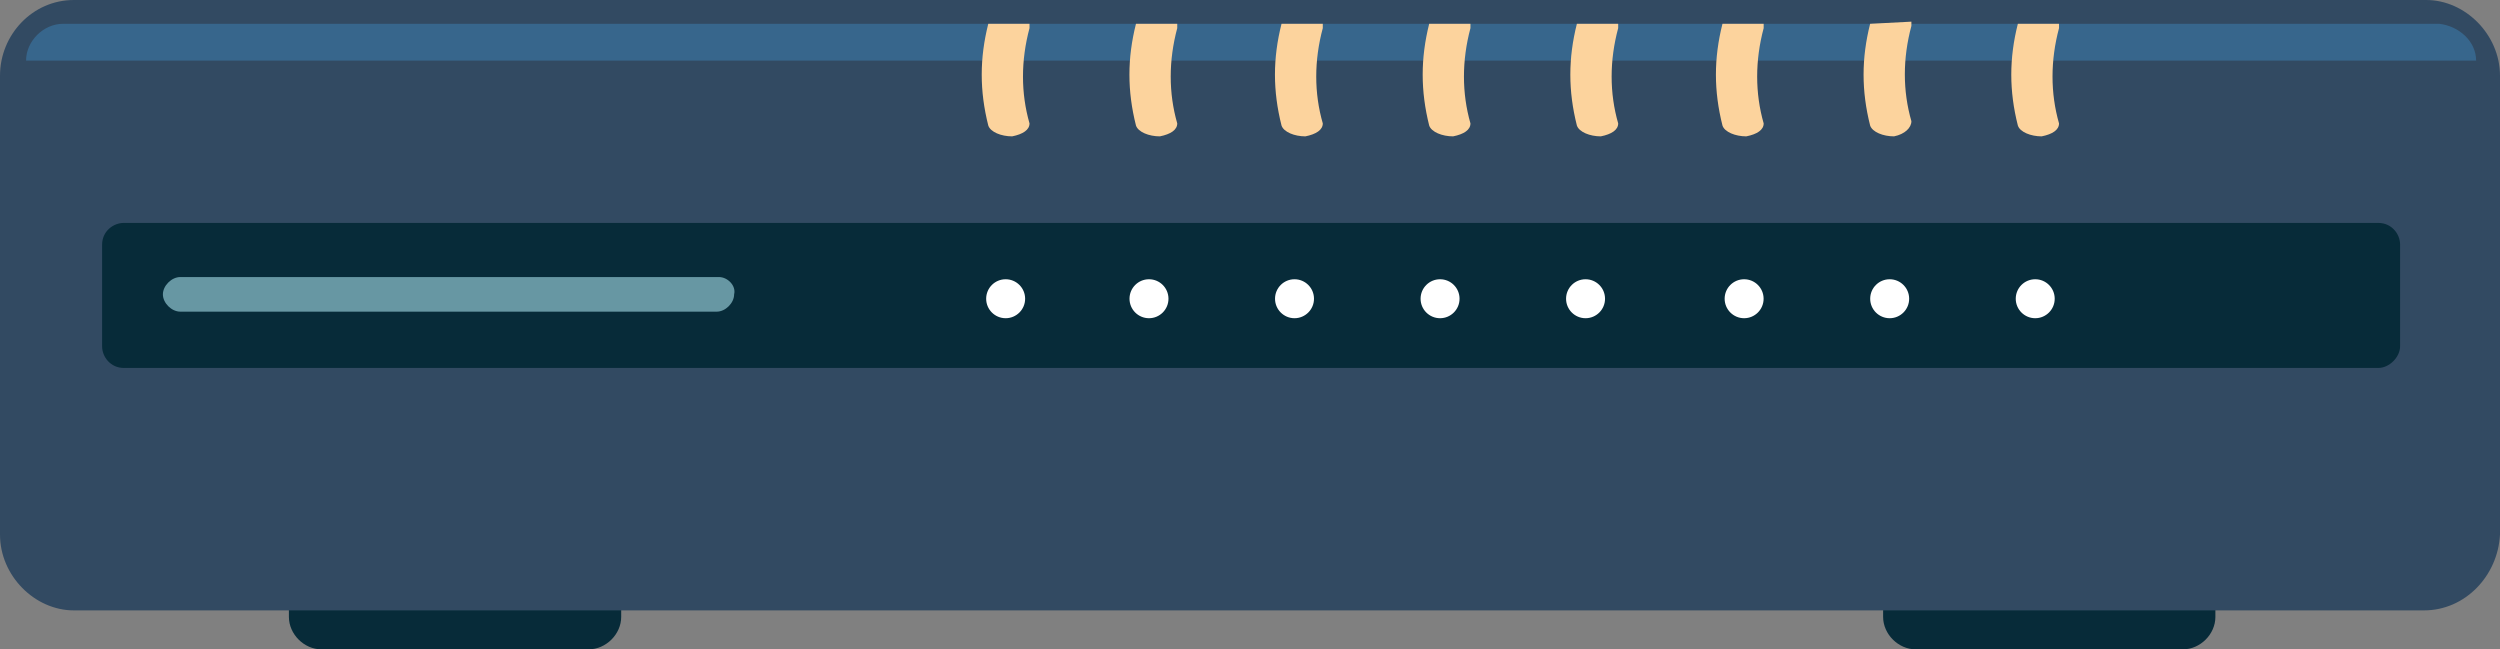 <svg version="1.1" id="ilhwsa8q1" xmlns:xml="http://www.w3.org/XML/1998/namespace"
	 xmlns="http://www.w3.org/2000/svg" xmlns:xlink="http://www.w3.org/1999/xlink" x="0px" y="0px" width="77px" height="20px"
	 viewBox="0 0 77 20" enable-background="new 0 0 77 20" xml:space="preserve">
<rect x="0" y="0" width="77" height="20" fill="#808080" stroke="none"/>
<g>
	<path fill="#072B39" d="M18.129,20H9.9c-0.535,0-1.002-0.467-1.002-1v-0.266h10.235V19C19.133,19.533,18.664,20,18.129,20z"/>
	<path fill="#072B39" d="M67.232,20h-8.228c-0.534,0-1.004-0.467-1.004-1v-0.266h10.234V19C68.235,19.533,67.768,20,67.232,20z"/>
	<path fill="#324A62" d="M74.659,18.8H2.274C1.07,18.8,0,17.733,0,16.466V2.333C0,1.067,1.004,0,2.274,0h72.453
		C75.931,0,77,1.067,77,2.333v14.133C76.934,17.733,75.931,18.8,74.659,18.8z"/>
	<path fill="#37668C" d="M76.264,1.866H0.803l0,0c0-0.6,0.536-1.133,1.138-1.133h73.187C75.729,0.8,76.264,1.267,76.264,1.866
		L76.264,1.866z"/>
	<g>
		<path fill="#FCD39D" d="M30.439,0.733c-0.269,1.066-0.269,2.067,0,3.133c0.066,0.201,0.4,0.334,0.735,0.334l0,0
			c0.334-0.067,0.535-0.2,0.535-0.399c-0.268-0.934-0.268-1.935,0-2.935V0.733H30.439z"/>
		<path fill="#FCD39D" d="M34.988,0.733c-0.269,1.066-0.269,2.067,0,3.133C35.054,4.067,35.389,4.2,35.724,4.2l0,0
			c0.334-0.067,0.535-0.2,0.535-0.399c-0.268-0.934-0.268-1.935,0-2.935V0.733H34.988z"/>
		<path fill="#FCD39D" d="M39.471,0.733c-0.27,1.066-0.27,2.067,0,3.133c0.066,0.201,0.4,0.334,0.735,0.334l0,0
			c0.334-0.067,0.536-0.2,0.536-0.399c-0.269-0.934-0.269-1.935,0-2.935V0.733H39.471z"/>
		<path fill="#FCD39D" d="M44.019,0.733c-0.267,1.066-0.267,2.067,0,3.133C44.086,4.067,44.422,4.2,44.755,4.2l0,0
			C45.091,4.133,45.29,4,45.29,3.801c-0.267-0.934-0.267-1.935,0-2.935V0.733H44.019z"/>
		<path fill="#FCD39D" d="M48.568,0.733c-0.269,1.066-0.269,2.067,0,3.133C48.636,4.067,48.97,4.2,49.305,4.2l0,0
			C49.639,4.133,49.84,4,49.84,3.801c-0.269-0.934-0.269-1.935,0-2.935V0.733H48.568z"/>
		<path fill="#FCD39D" d="M53.052,0.733c-0.269,1.066-0.269,2.067,0,3.133c0.065,0.201,0.4,0.334,0.734,0.334l0,0
			c0.336-0.067,0.535-0.2,0.535-0.399c-0.267-0.934-0.267-1.935,0-2.935V0.733H53.052z"/>
		<path fill="#FCD39D" d="M57.6,0.733c-0.269,1.066-0.269,2.067,0,3.133C57.667,4.067,58.001,4.2,58.336,4.2l0,0
			c0.334-0.067,0.535-0.267,0.535-0.467c-0.269-0.933-0.269-1.934,0-2.934V0.667L57.6,0.733z"/>
		<path fill="#FCD39D" d="M62.15,0.733c-0.27,1.066-0.27,2.067,0,3.133c0.064,0.201,0.4,0.334,0.733,0.334l0,0
			c0.336-0.067,0.535-0.2,0.535-0.399c-0.267-0.934-0.267-1.935,0-2.935V0.733H62.15z"/>
	</g>
	<path fill="#072B39" d="M73.254,11.333H3.813c-0.401,0-0.668-0.334-0.668-0.666V7.533c0-0.4,0.335-0.667,0.668-0.667h69.441
		c0.402,0,0.669,0.334,0.669,0.667v3.134C73.923,10.999,73.589,11.333,73.254,11.333z"/>
	<g>
		<circle fill="#FFFFFF" cx="62.685" cy="9.201" r="0.6"/>
		<circle fill="#FFFFFF" cx="58.202" cy="9.201" r="0.6"/>
		<circle fill="#FFFFFF" cx="53.719" cy="9.201" r="0.6"/>
		<circle fill="#FFFFFF" cx="48.835" cy="9.201" r="0.6"/>
		<circle fill="#FFFFFF" cx="44.354" cy="9.201" r="0.6"/>
		<circle fill="#FFFFFF" cx="39.871" cy="9.201" r="0.6"/>
		<circle fill="#FFFFFF" cx="35.389" cy="9.201" r="0.6"/>
		<circle fill="#FFFFFF" cx="30.974" cy="9.201" r="0.6"/>
	</g>
	<path fill="#6797A3" d="M22.144,8.533H5.553c-0.268,0-0.536,0.267-0.536,0.534l0,0c0,0.267,0.268,0.532,0.536,0.532h16.523
		c0.268,0,0.535-0.266,0.535-0.532l0,0C22.678,8.8,22.411,8.533,22.144,8.533z"/>
</g>
</svg>
